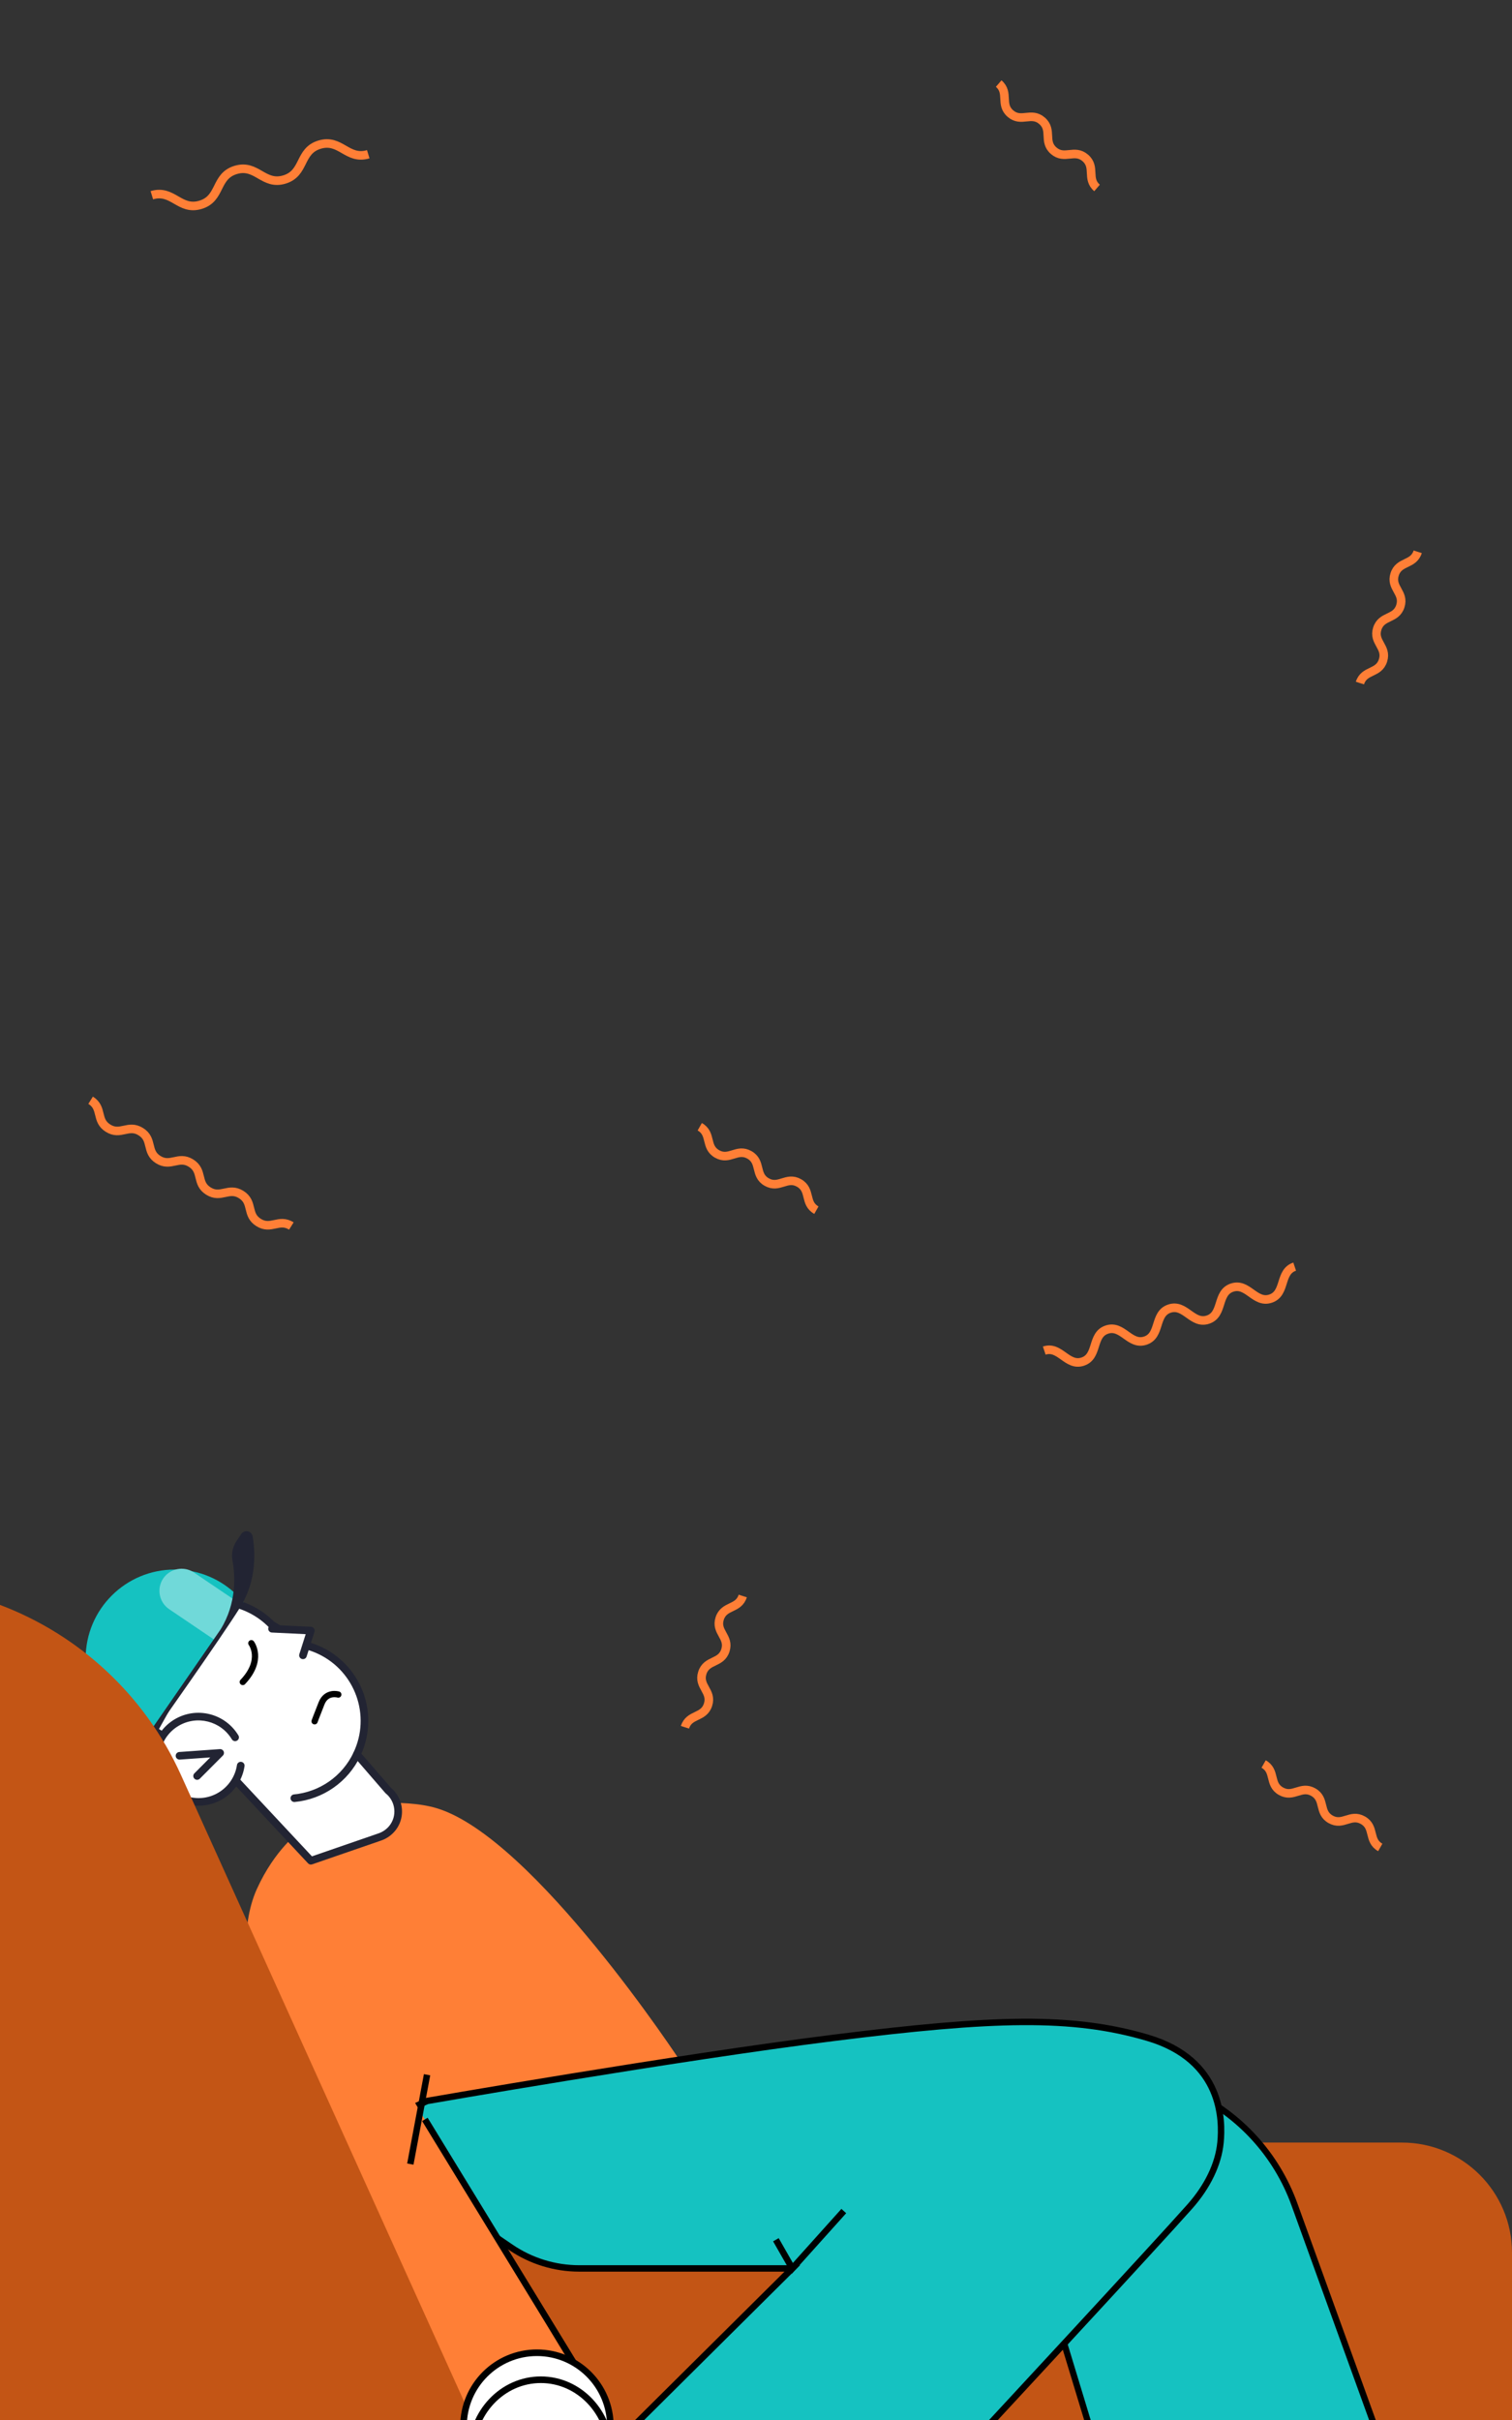 <?xml version="1.0" encoding="utf-8"?>
<!-- Generator: Adobe Illustrator 26.1.0, SVG Export Plug-In . SVG Version: 6.00 Build 0)  -->
<svg version="1.1" id="Layer_1" xmlns="http://www.w3.org/2000/svg" xmlns:xlink="http://www.w3.org/1999/xlink" x="0px" y="0px"
	 viewBox="0 0 2000 3200" style="enable-background:new 0 0 2000 3200;" xml:space="preserve">
<rect x="0" y="0" width="2000" height="3200" fill="#333333" stroke="none"/>
<style type="text/css">
	.st0{fill:#70D9D9;}
	.st1{fill:#FFFFFF;}
	.st2{fill:#FF7F36;}
	.st3{fill:#007575;}
	.st4{fill:#222433;}
	.st5{fill:#FF7F36;stroke:#FF7F36;stroke-miterlimit:10;}
	.st6{fill:#15C2C1;}
	.st7{fill:#FDA979;}
	.st8{fill:#C35515;}
	.st9{fill:none;stroke:#5A38FD;stroke-width:111.905;stroke-miterlimit:10;}
	.st10{fill:none;stroke:#FF7F36;stroke-width:111.905;stroke-miterlimit:10;}
	.st11{fill:none;stroke:#FFFFFF;stroke-width:9.235;stroke-miterlimit:10;stroke-dasharray:23.088,36.94;}
	.st12{fill:none;stroke:#313341;stroke-width:3.831;stroke-miterlimit:10;}
	.st13{fill:none;}
	.st14{opacity:0.75;fill:#70D9D9;}
	.st15{fill:#5A38FD;}
	.st16{fill:none;stroke:#222433;stroke-width:8.504;stroke-miterlimit:10;stroke-dasharray:14.173,14.173;}
	.st17{fill:#7057FD;}
	.st18{fill:none;stroke:#222433;stroke-width:5.407;stroke-miterlimit:10;}
	.st19{fill:#222433;stroke:#222433;stroke-width:5.43;stroke-miterlimit:10;}
	.st20{fill:#2B292D;}
	.st21{fill:none;stroke:#C35515;stroke-width:9.91;stroke-miterlimit:10;}
	.st22{fill:none;stroke:#C35515;stroke-width:5.669;stroke-miterlimit:10;}
	.st23{fill:#C35515;stroke:#000000;stroke-miterlimit:10;}
	.st24{fill:#C35515;stroke:#000000;stroke-width:0.604;stroke-miterlimit:10;}
	.st25{fill:#15C2C1;stroke:#222433;stroke-width:6.164;stroke-miterlimit:10;}
	.st26{fill:#FFFFFF;stroke:#000000;stroke-width:6.164;stroke-miterlimit:10;}
	.st27{fill:none;stroke:#007575;stroke-width:6.164;stroke-miterlimit:10;}
	.st28{fill:none;stroke:#FFFFFF;stroke-width:14.173;stroke-miterlimit:10;stroke-dasharray:23.088,36.94;}
	.st29{fill-rule:evenodd;clip-rule:evenodd;fill:#FDA979;}
	.st30{fill-rule:evenodd;clip-rule:evenodd;fill:#FFFFFF;}
	.st31{fill-rule:evenodd;clip-rule:evenodd;fill:#007575;}
	.st32{fill:#606060;}
	.st33{clip-path:url(#SVGID_00000066516531692937186420000007953478986301441725_);}
	.st34{fill:#222433;stroke:#222433;stroke-width:1.047;stroke-miterlimit:10;}
	.st35{fill:#222433;stroke:#222433;stroke-width:2.269;stroke-miterlimit:10;}
	.st36{fill:#82B1FF;}
	.st37{fill:#15C2C1;stroke:#70D9D9;stroke-width:15.652;stroke-miterlimit:10;}
	.st38{stroke:#222433;stroke-width:0.833;stroke-miterlimit:10;}
	.st39{clip-path:url(#SVGID_00000091706767116070455790000013914999656911207605_);}
	.st40{clip-path:url(#SVGID_00000091706767116070455790000013914999656911207605_);fill:#FF7F36;}
	.st41{clip-path:url(#SVGID_00000091706767116070455790000013914999656911207605_);fill:#C35515;}
	.st42{fill:#222433;stroke:#222433;stroke-width:0.791;stroke-miterlimit:10;}
	.st43{fill-rule:evenodd;clip-rule:evenodd;fill:#FF7F36;}
	.st44{fill-rule:evenodd;clip-rule:evenodd;fill:#15C2C1;}
	.st45{fill:none;stroke:#FF7F36;stroke-width:11.339;stroke-miterlimit:10;}
	.st46{fill:none;stroke:#FF7F36;stroke-width:9.693;stroke-miterlimit:10;}
	.st47{opacity:0.44;fill:#FDA979;}
	.st48{fill:none;stroke:#70D9D9;stroke-width:8.504;stroke-miterlimit:10;stroke-dasharray:11.509,11.51;}
	.st49{opacity:0.75;fill:#007575;}
	.st50{clip-path:url(#SVGID_00000170279617160050781060000012237395966034005381_);}
	.st51{fill:none;stroke:#FF7F36;stroke-miterlimit:10;}
	.st52{clip-path:url(#SVGID_00000033366731417868920240000000609563756560297908_);}
	.st53{stroke:#70D9D9;stroke-width:8.504;stroke-miterlimit:10;}
	.st54{fill:#FDA979;stroke:#222433;stroke-width:17.008;stroke-miterlimit:10;}
	.st55{clip-path:url(#SVGID_00000043447074423687384770000007972173151712810937_);}
	.st56{fill:none;stroke:#222433;stroke-width:16.122;stroke-linecap:round;stroke-miterlimit:10;}
	.st57{clip-path:url(#SVGID_00000106113444205012114210000006379605137720407944_);fill:#15C2C1;}
	.st58{clip-path:url(#SVGID_00000106113444205012114210000006379605137720407944_);fill:#C35515;}
	
		.st59{clip-path:url(#SVGID_00000106113444205012114210000006379605137720407944_);fill:#15C2C1;stroke:#000000;stroke-width:8.275;stroke-miterlimit:10;}
	.st60{clip-path:url(#SVGID_00000106113444205012114210000006379605137720407944_);fill:#FF7F36;}
	
		.st61{clip-path:url(#SVGID_00000106113444205012114210000006379605137720407944_);fill:#15C2C1;stroke:#000000;stroke-width:8.504;stroke-miterlimit:10;}
	
		.st62{clip-path:url(#SVGID_00000106113444205012114210000006379605137720407944_);fill:none;stroke:#000000;stroke-width:8.504;stroke-miterlimit:10;}
	
		.st63{clip-path:url(#SVGID_00000106113444205012114210000006379605137720407944_);fill:#FFFFFF;stroke:#000000;stroke-width:8.504;stroke-miterlimit:10;}
	.st64{clip-path:url(#SVGID_00000106113444205012114210000006379605137720407944_);}
	.st65{fill:none;stroke:#000000;stroke-width:8.281;stroke-linecap:round;stroke-miterlimit:10;}
	
		.st66{clip-path:url(#SVGID_00000106113444205012114210000006379605137720407944_);fill:#FFFFFF;stroke:#000000;stroke-width:8.745;stroke-miterlimit:10;}
	.st67{clip-path:url(#SVGID_00000106113444205012114210000006379605137720407944_);fill:none;}
	.st68{clip-path:url(#SVGID_00000126284442777456448220000001048973827242322828_);fill:#FF7F36;}
	.st69{clip-path:url(#SVGID_00000126284442777456448220000001048973827242322828_);}
	
		.st70{clip-path:url(#SVGID_00000126284442777456448220000001048973827242322828_);fill:none;stroke:#5A38FD;stroke-width:111.905;stroke-miterlimit:10;}
	.st71{clip-path:url(#SVGID_00000120534251474663107840000011138460879837062806_);}
	
		.st72{opacity:0.57;clip-path:url(#SVGID_00000120534251474663107840000011138460879837062806_);fill:none;stroke:#FFFFFF;stroke-width:32.706;stroke-linecap:round;stroke-miterlimit:10;}
	.st73{fill:#222433;stroke:#000000;stroke-width:7.087;stroke-miterlimit:10;}
	
		.st74{clip-path:url(#SVGID_00000120534251474663107840000011138460879837062806_);fill:#222433;stroke:#222433;stroke-width:163.17;stroke-miterlimit:10;}
	.st75{fill:none;stroke:#000000;stroke-width:7.087;stroke-miterlimit:10;}
	
		.st76{clip-path:url(#SVGID_00000120534251474663107840000011138460879837062806_);fill:#70D9D9;stroke:#000000;stroke-width:2.835;stroke-linecap:round;stroke-miterlimit:10;}
	.st77{clip-path:url(#SVGID_00000145764982560748427250000006543136144733447098_);fill:#FFFFFF;}
	.st78{clip-path:url(#SVGID_00000145764982560748427250000006543136144733447098_);fill:#222433;}
	.st79{clip-path:url(#SVGID_00000145764982560748427250000006543136144733447098_);fill:#15C2C1;}
	.st80{clip-path:url(#SVGID_00000145764982560748427250000006543136144733447098_);fill:#FDA979;}
	.st81{clip-path:url(#SVGID_00000145764982560748427250000006543136144733447098_);}
	.st82{clip-path:url(#SVGID_00000145764982560748427250000006543136144733447098_);fill:#FF7F36;}
	.st83{clip-path:url(#SVGID_00000145764982560748427250000006543136144733447098_);fill:#C35515;}
	.st84{clip-path:url(#SVGID_00000018198448522683191920000011776603450724170154_);}
</style>
<g>
	<path class="st45" d="M119.87,1454.86c16.59,10.39,6.46,26.57,23.06,36.96c16.59,10.39,26.72-5.78,43.32,4.61
		c16.6,10.39,6.47,26.57,23.06,36.96c16.6,10.39,26.73-5.78,43.32,4.61c16.6,10.39,6.47,26.57,23.06,36.96
		c16.6,10.39,26.73-5.78,43.32,4.61c16.6,10.39,6.47,26.57,23.07,36.97c16.6,10.39,26.73-5.78,43.33,4.61"/>
</g>
<g>
	<path class="st45" d="M1381.29,1785.92c20.7-6.94,30.24,21.5,50.94,14.56c20.7-6.94,11.16-35.38,31.86-42.32
		c20.7-6.94,30.24,21.5,50.94,14.56c20.7-6.94,11.16-35.38,31.87-42.32c20.7-6.94,30.24,21.5,50.94,14.56
		c20.7-6.94,11.17-35.38,31.87-42.32c20.7-6.94,30.24,21.5,50.94,14.56s11.17-35.38,31.87-42.33"/>
</g>
<g>
	<path class="st45" d="M925.59,1489.92c16.41,9.29,6.56,26.69,22.97,35.98c16.41,9.29,26.26-8.11,42.68,1.18
		c16.41,9.29,6.56,26.69,22.97,35.98c16.41,9.29,26.27-8.11,42.68,1.18c16.41,9.29,6.56,26.7,22.98,35.99"/>
</g>
<g>
	<path class="st45" d="M200.85,258.15c27.74-8.36,36.6,21.05,64.34,12.69c27.74-8.36,18.87-37.78,46.61-46.14
		c27.74-8.36,36.6,21.05,64.34,12.69c27.74-8.36,18.87-37.78,46.61-46.14c27.74-8.36,36.61,21.05,64.35,12.69"/>
</g>
<g>
	<path class="st45" d="M1671.47,2332.58c16.41,9.29,6.56,26.69,22.97,35.98c16.41,9.29,26.26-8.11,42.68,1.18
		c16.41,9.29,6.56,26.69,22.97,35.98c16.41,9.29,26.27-8.11,42.68,1.18s6.56,26.7,22.98,35.99"/>
</g>
<g>
	<path class="st45" d="M982.48,2110.42c-5.74,17.96-24.79,11.88-30.53,29.84c-5.74,17.96,13.31,24.05,7.57,42.02
		c-5.74,17.96-24.79,11.88-30.53,29.84c-5.74,17.97,13.31,24.05,7.57,42.02s-24.79,11.88-30.53,29.85"/>
</g>
<g>
	<path class="st45" d="M1875.28,729.65c-5.74,17.96-24.79,11.88-30.53,29.84c-5.74,17.96,13.31,24.05,7.57,42.02
		c-5.74,17.96-24.79,11.88-30.53,29.84c-5.74,17.97,13.31,24.05,7.57,42.02c-5.74,17.97-24.79,11.88-30.53,29.85"/>
</g>
<g>
	<path class="st45" d="M1451.1,248.52c-14.31-12.28-1.29-27.46-15.6-39.74c-14.31-12.28-27.34,2.89-41.65-9.39
		c-14.31-12.28-1.29-27.46-15.6-39.74c-14.31-12.28-27.34,2.89-41.65-9.39s-1.29-27.46-15.6-39.74"/>
</g>
<g>
	<defs>
		<rect id="SVGID_00000073706412769908120220000004944279756671881383_" x="0" y="1987.01" width="2000" height="1212.99"/>
	</defs>
	<clipPath id="SVGID_00000163039248319974434530000016871993132867265946_">
		<use xlink:href="#SVGID_00000073706412769908120220000004944279756671881383_"  style="overflow:visible;"/>
	</clipPath>
	
		<circle style="clip-path:url(#SVGID_00000163039248319974434530000016871993132867265946_);fill:#15C2C1;" cx="230.94" cy="2193.09" r="117.65"/>
	<path style="clip-path:url(#SVGID_00000163039248319974434530000016871993132867265946_);fill:#C35515;" d="M2000,3201.73H252.59
		v-368.59h1601.79c80.42,0,145.62,65.2,145.62,145.62V3201.73z"/>
	
		<path style="clip-path:url(#SVGID_00000163039248319974434530000016871993132867265946_);fill:#15C2C1;stroke:#000000;stroke-width:8.275;stroke-miterlimit:10;" d="
		M1407.67,3098.93l42.91,141.29h379.35l-117.74-325.4c-23.74-65.61-72.57-119.09-135.76-148.68l-48.44-22.68l-157.69,273.98
		L1407.67,3098.93z"/>
	<path style="clip-path:url(#SVGID_00000163039248319974434530000016871993132867265946_);fill:#FF7F36;" d="M459.61,2387.74
		c0,0,72.35-10.56,118.19,3.33c128.52,38.94,323.1,336,323.1,336l-379.23,142.45l-192.86-249.07c0,0-12.92-69.9,10.94-122.54
		c23.86-52.65,56.37-75.87,56.37-75.87L459.61,2387.74z"/>
	
		<path style="clip-path:url(#SVGID_00000163039248319974434530000016871993132867265946_);fill:#15C2C1;stroke:#000000;stroke-width:8.504;stroke-miterlimit:10;" d="
		M564.9,2778.16c0,0,328.26-57.29,538.84-83.61s314.32-29.42,414.19,0c99.87,29.42,99.28,109.95,96.48,138.59
		c-2.8,28.64-17.18,58.13-40.4,84.38c-44.04,49.8-273.62,297.29-273.62,297.29H843.61h-12.39L1048,2999.58H766.19h0
		c-32.28,0-63.82-9.72-90.5-27.9l-49.96-34.04l-67.03-105.29l-37.04-34.06L564.9,2778.16z"/>
	
		<polyline style="clip-path:url(#SVGID_00000163039248319974434530000016871993132867265946_);fill:none;stroke:#000000;stroke-width:8.504;stroke-miterlimit:10;" points="
		1116.13,2923.71 1048,2999.58 1026.32,2961.65 	"/>
	<polygon style="clip-path:url(#SVGID_00000163039248319974434530000016871993132867265946_);fill:#FF7F36;" points="
		515.35,2723.97 562,2802.52 814.19,3227.19 625.74,3227.19 329.87,2654.29 359.86,2553.65 513.81,2673.63 	"/>
	
		<line style="clip-path:url(#SVGID_00000163039248319974434530000016871993132867265946_);fill:#FFFFFF;stroke:#000000;stroke-width:8.504;stroke-miterlimit:10;" x1="814.19" y1="3214.81" x2="562" y2="2802.52"/>
	
		<line style="clip-path:url(#SVGID_00000163039248319974434530000016871993132867265946_);fill:#FFFFFF;stroke:#000000;stroke-width:8.504;stroke-miterlimit:10;" x1="564.9" y1="2743.45" x2="542.77" y2="2861.59"/>
	<g style="clip-path:url(#SVGID_00000163039248319974434530000016871993132867265946_);">
		<path class="st1" d="M359.44,2148.4c-16.27-16.67-37.71-27.37-60.83-30.36l-95.1,170.03l108.23,66.06l99.44,106.37l90.82-31.32
			c6.53-2.16,12.32-6.11,16.69-11.41c12.45-15.26,10.13-37.71-5.18-50.14c-0.01-0.01-0.03-0.02-0.04-0.03l-41.4-47.85
			c24.5-51.31,2.63-112.75-48.84-137.23c-5.88-2.8-12.02-5.03-18.33-6.68L359.44,2148.4z"/>
		<path class="st4" d="M531.32,2401.43c-1.08,7.18-4.09,13.92-8.71,19.53c-4.99,6.03-11.59,10.54-19.04,13.01l-90.73,31.29
			c-1.89,0.65-3.98,0.13-5.35-1.33l-98.96-105.87l-107.64-65.7c-2.31-1.41-3.1-4.39-1.78-6.75l95.1-170.03
			c1.01-1.8,3.01-2.8,5.06-2.54c24.02,3.14,46.31,14.18,63.34,31.37l44.3,26.73c57.75,15.48,92.03,74.72,76.55,132.31
			c-1.42,5.27-3.23,10.43-5.43,15.43l39,45.08C528,2373.13,533.42,2387.32,531.32,2401.43L531.32,2401.43z M412.63,2454.67
			l87.72-30.26c5.65-1.86,10.66-5.28,14.45-9.85c5.16-6.27,7.57-14.34,6.7-22.4c-0.84-8.1-4.87-15.54-11.22-20.67
			c-0.23-0.18-0.44-0.39-0.63-0.6l-41.4-47.85c-1.31-1.51-1.6-3.65-0.74-5.46c23.3-48.8,2.5-107.24-46.45-130.51
			c-5.59-2.66-11.43-4.79-17.42-6.35c-0.47-0.12-0.93-0.31-1.35-0.57l-45.47-27.44c-0.37-0.22-0.71-0.49-1.01-0.8
			c-14.68-15-33.77-24.94-54.5-28.38l-91.04,162.77l104.09,63.54c0.39,0.24,0.75,0.53,1.06,0.86L412.63,2454.67z"/>
		<path class="st6" d="M317.13,2120.3l-114.07,170.16l-37.29-25.31c-26.28-17.82-33.26-53.44-15.64-79.79l65.61-97.91
			c9.02-13.47,27.51,0.82,40.99,10L317.13,2120.3z"/>
		<path class="st0" d="M317.13,2120.3l-32.36,48.85l-60.94-41.25c-13.35-9.01-16.95-27.05-8.08-40.46
			c8.97-13.48,27.2-17.15,40.73-8.19c0.01,0.01,0.02,0.01,0.02,0.02c0.09,0.01,0.16,0.1,0.14,0.19l0,0L317.13,2120.3z"/>
		<path class="st4" d="M324.41,2024.85c-2.17,0.42-4.08,1.69-5.3,3.53l-6.15,9.24c-5.18,7.66-7.13,17.05-5.41,26.13
			c3.44,19.02,5.93,56.17-16.02,91.24c-0.23,0.37-90.77,131.26-91.46,132.25c-0.84,1.18-0.55,2.81,0.63,3.65
			c1.18,0.83,2.82,0.55,3.66-0.63c0.88-1.24,88.06-124.47,112.91-164.25c9.12-14.58,15.1-30.89,17.58-47.91
			c2.26-15.53,2.01-31.31-0.74-46.76c-0.46-2.11-1.7-3.97-3.47-5.21C328.81,2024.89,326.57,2024.44,324.41,2024.85L324.41,2024.85z"
			/>
		<path class="st1" d="M359.86,2153.72l51.3,2.45l-10.39,32.72"/>
		<path class="st4" d="M416.15,2156.92c-0.04,0.26-0.1,0.52-0.18,0.77l-10.39,32.72c-0.84,2.65-3.68,4.12-6.34,3.27
			c-2.66-0.84-4.13-3.67-3.29-6.32l0,0l8.41-26.48l-44.74-2.14c-2.79-0.13-4.94-2.48-4.82-5.26c0.12-2.78,2.48-4.93,5.27-4.8
			c0.01,0,0.02,0,0.03,0l51.3,2.45c2.78,0.14,4.93,2.5,4.8,5.28c-0.01,0.17-0.02,0.33-0.05,0.5L416.15,2156.92z M476.93,2320.85
			c-0.08,0.5-0.22,0.98-0.44,1.44c-16.22,33.92-49.06,56.88-86.57,60.51c-2.77,0.31-5.27-1.68-5.58-4.45
			c-0.31-2.76,1.68-5.25,4.45-5.56c0.03,0,0.07-0.01,0.1-0.01c34.01-3.3,63.79-24.11,78.5-54.87c1.21-2.51,4.22-3.56,6.74-2.35
			C476.12,2316.52,477.26,2318.67,476.93,2320.85L476.93,2320.85z"/>
		<path class="st1" d="M318.45,2334.71c-4.63,30.8-33.42,52-64.3,47.36c-30.88-4.64-52.16-33.38-47.53-64.18s33.42-52,64.3-47.36
			c16.7,2.51,31.41,12.33,40.1,26.78"/>
		<path class="st4" d="M323.44,2335.46c-5.04,33.55-36.41,56.65-70.05,51.59c-33.64-5.06-56.82-36.36-51.78-69.91
			s36.41-56.65,70.05-51.59c18.19,2.74,34.21,13.43,43.67,29.17c1.44,2.39,0.66,5.48-1.73,6.91c-2.39,1.43-5.49,0.66-6.93-1.73
			c-14.63-24.33-46.27-32.24-70.65-17.67s-32.29,46.12-17.66,70.46c14.63,24.33,46.27,32.24,70.65,17.67
			c13.19-7.88,22.15-21.24,24.43-36.4c0.41-2.75,2.98-4.64,5.74-4.23S323.86,2332.71,323.44,2335.46z"/>
		<path class="st4" d="M296.19,2318.63c-0.16,1.06-0.65,2.04-1.41,2.8l-30.46,30.55c-1.97,1.97-5.16,1.98-7.14,0.02
			c-1.98-1.96-1.99-5.15-0.02-7.12l0,0l20.96-21.02l-40.23,2.86c-2.78,0.24-5.22-1.82-5.46-4.59c-0.24-2.77,1.82-5.21,4.6-5.44
			c0.05,0,0.09-0.01,0.14-0.01l53.67-3.81c2.78-0.2,5.2,1.89,5.4,4.66C296.26,2317.89,296.25,2318.26,296.19,2318.63z"/>
	</g>
	<g style="clip-path:url(#SVGID_00000163039248319974434530000016871993132867265946_);">
		<path class="st65" d="M416.14,2276.08c0,0,1.94-5.45,9.19-23.73c6.48-16.35,22.15-11.64,22.15-11.64"/>
		<path class="st65" d="M332.45,2172.85c0,0,16.59,21.86-11.31,51.27"/>
	</g>
	<path style="clip-path:url(#SVGID_00000163039248319974434530000016871993132867265946_);fill:#C35515;" d="M625.74,3201.73H0
		V2122.19c104.45,39.48,191.51,119.05,239.19,224.51L625.74,3201.73z"/>
	
		<circle style="clip-path:url(#SVGID_00000163039248319974434530000016871993132867265946_);fill:#FFFFFF;stroke:#000000;stroke-width:8.745;stroke-miterlimit:10;" cx="710.24" cy="3208.19" r="97.12"/>
	
		<ellipse style="clip-path:url(#SVGID_00000163039248319974434530000016871993132867265946_);fill:#FFFFFF;stroke:#000000;stroke-width:8.745;stroke-miterlimit:10;" cx="715.39" cy="3243.88" rx="91.98" ry="97.12"/>
</g>
</svg>

